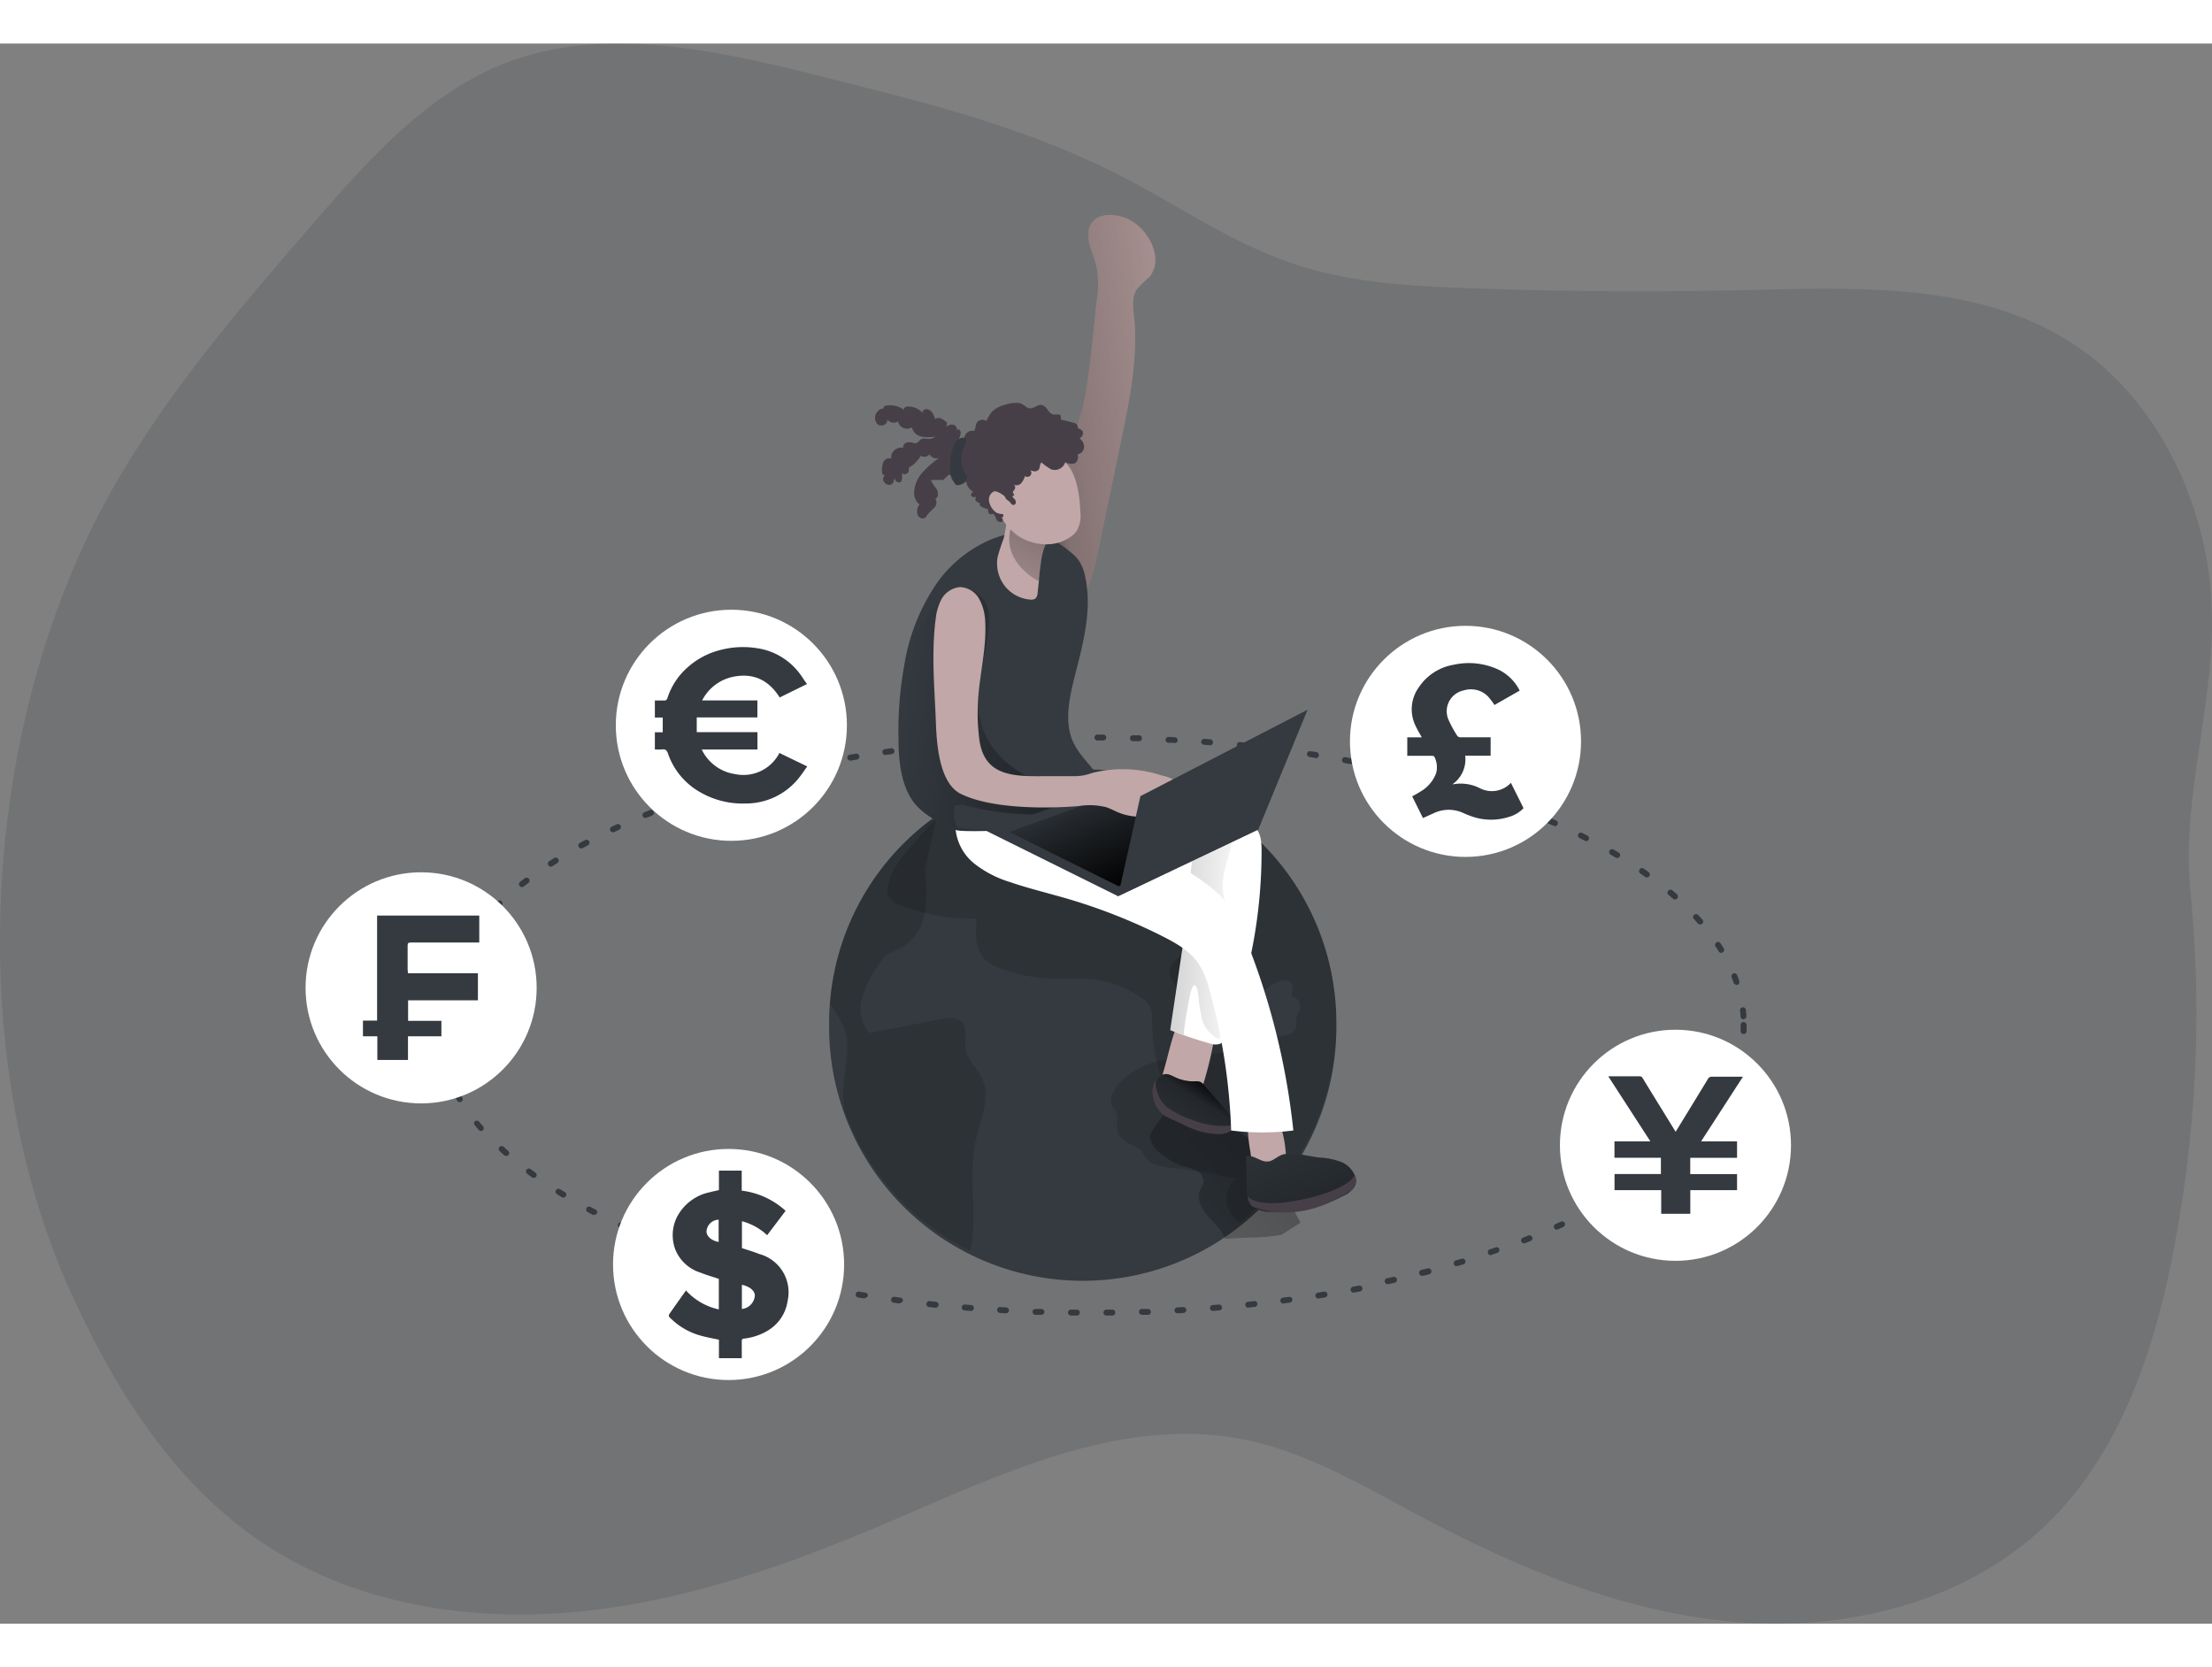 <svg id="Layer_1" data-name="Layer 1" xmlns="http://www.w3.org/2000/svg" xmlns:xlink="http://www.w3.org/1999/xlink" viewBox="0 0 373.89 267.08" width="406" height="306" class="illustration styles_illustrationTablet__1DWOa"><rect x="0" y="0" width="373.89" height="267.08" fill="#808080" stroke="none"/><defs><linearGradient id="linear-gradient" x1="190.17" y1="245.57" x2="242.26" y2="253.46" gradientTransform="matrix(1, 0, 0, -1, 0, 352)" gradientUnits="userSpaceOnUse"><stop offset="0.01"></stop><stop offset="0.13" stop-opacity="0.69"></stop><stop offset="0.25" stop-opacity="0.32"></stop><stop offset="1" stop-opacity="0"></stop></linearGradient><linearGradient id="linear-gradient-2" x1="-791.33" y1="142.56" x2="-731.57" y2="87.32" gradientTransform="translate(-535.87 352) rotate(180)" xlink:href="#linear-gradient"></linearGradient><linearGradient id="linear-gradient-3" x1="230.18" y1="137.09" x2="220.71" y2="122.07" xlink:href="#linear-gradient"></linearGradient><linearGradient id="linear-gradient-4" x1="-785.94" y1="107.99" x2="-773.7" y2="135.52" gradientTransform="translate(-535.87 352) rotate(180)" xlink:href="#linear-gradient"></linearGradient><linearGradient id="linear-gradient-5" x1="162.05" y1="163.78" x2="236.25" y2="160.78" gradientTransform="matrix(1, 0, 0, -1, 0, 352)" gradientUnits="userSpaceOnUse"><stop offset="0"></stop><stop offset="1" stop-opacity="0"></stop></linearGradient><linearGradient id="linear-gradient-6" x1="254.02" y1="190.17" x2="176.87" y2="201.15" xlink:href="#linear-gradient-5"></linearGradient><linearGradient id="linear-gradient-7" x1="-739.9" y1="237.31" x2="-726.66" y2="208.41" gradientTransform="translate(-535.87 352) rotate(180)" xlink:href="#linear-gradient"></linearGradient><linearGradient id="linear-gradient-8" x1="-754.69" y1="170.42" x2="-746.14" y2="189.55" gradientTransform="translate(-561.26 311.8) rotate(180)" xlink:href="#linear-gradient-5"></linearGradient></defs><title>15</title><path d="M175.11,48.52l-11.8-3c-17.23-4.24-35.77-8.42-52.34-2.07C97.51,48.64,87.53,60,78.11,70.86,65.72,85.2,53.24,99.67,44,116.23c-21.79,39.06-25.06,94.62-6.55,135.25,7.37,16.19,17.24,31.91,32,41.91,15.37,10.43,34.81,13.63,53.3,11.9S159,297.24,176,289.94c19-8.14,39.13-17.79,59.41-13.83,10.59,2.06,20.08,7.7,29.6,12.77,16.74,8.92,34.64,16.45,53.54,18.09s39-3.24,52.69-16.4c13.31-12.82,19-31.59,22.16-49.79a209.7,209.7,0,0,0,2.23-57.26c-1.8-18.54,6-36.05,2.92-55.08-2.43-14.91-10.22-29.36-22.9-37.58-15.73-10.19-35.85-9.44-54.59-9q-23.88.56-47.76-.32c-9.76-.35-19.65-.92-28.93-4-10.6-3.49-19.88-10-29.81-15.11C202.13,56.09,188.69,52,175.11,48.52Z" transform="translate(-25.39 -40.2)" fill="#343a40" opacity="0.18" style="isolation: isolate;"></path><path d="M199.47,130.91l9-29.38c1.16-5.63,1.67-12.27,2.31-18a16,16,0,0,0-.05-5.65c-.58-2.43-2.21-5.06-.91-7.2s4.91-1.79,7.12-.31c3.05,2,5.09,6.58,2.67,9.34a20.82,20.82,0,0,0-2.11,2.09c-.83,1.28-.6,3-.44,4.47.74,7-.72,14-2.16,21l-4,19.14c-1,4.66-2.54,10-7,11.73a2.6,2.6,0,0,1-2.1.08,3,3,0,0,1-1-.93C199.77,135.66,199.58,132.86,199.47,130.91Z" transform="translate(-25.39 -40.2)" fill="#c1a7a7"></path><path d="M199.47,130.91l9-29.38c1.16-5.63,1.67-12.27,2.31-18a16,16,0,0,0-.05-5.65c-.58-2.43-2.21-5.06-.91-7.2s4.91-1.79,7.12-.31c3.05,2,5.09,6.58,2.67,9.34a20.82,20.82,0,0,0-2.11,2.09c-.83,1.28-.6,3-.44,4.47.74,7-.72,14-2.16,21l-4,19.14c-1,4.66-2.54,10-7,11.73a2.6,2.6,0,0,1-2.1.08,3,3,0,0,1-1-.93C199.77,135.66,199.58,132.86,199.47,130.91Z" transform="translate(-25.39 -40.2)" fill="url(#linear-gradient)"></path><path d="M251.27,205.8a42.87,42.87,0,1,1-85.73,1.31c0-.44,0-.87,0-1.31a27.59,27.59,0,0,1,.13-3.28,42.86,42.86,0,0,1,85.6,3.28Z" transform="translate(-25.39 -40.2)" fill="#343a40"></path><path d="M190.39,225.27c-1.42,6.2.31,12.8-1,19a42.92,42.92,0,0,1-21.32-23.79,26.36,26.36,0,0,1,.15-6.4c.29-2.28.71-4.64.07-6.85a16.2,16.2,0,0,0-2.66-4.68,42.75,42.75,0,0,1,17.9-31.65,2.54,2.54,0,0,1,0,.87l-1.84,8.16a24.14,24.14,0,0,1,0,7.3,8.34,8.34,0,0,1-4,5.85,19.67,19.67,0,0,0-2.3,1.14,6.94,6.94,0,0,0-1.75,2.1,17.09,17.09,0,0,0-2.61,5.46,6.07,6.07,0,0,0,1.35,5.65l12-2.32c1.25-.24,2.76-.41,3.62.53,1,1.12.38,2.92.61,4.43.28,1.93,2,3.32,2.8,5.12C192.86,218.32,191.17,221.89,190.39,225.27Z" transform="translate(-25.39 -40.2)" fill="#020202" opacity="0.14" style="isolation: isolate;"></path><path d="M179.51,175.75c-1.71,2-3.48,4.13-4,6.7a3,3,0,0,0,0,1.69,3.5,3.5,0,0,0,2.25,1.76,33,33,0,0,0,12.75,2.18c-.25,2.45-.36,5.29,1.43,7a7,7,0,0,0,2.31,1.34,26.27,26.27,0,0,0,8.44,1.8c2.42.11,4.87-.13,7.29.14a17.93,17.93,0,0,1,8.31,3.12,4.21,4.21,0,0,1,1.51,1.57,5.12,5.12,0,0,1,.31,2.19,32.58,32.58,0,0,0,1,7.8c.65,2.48,1.7,5,3.78,6.51a13.29,13.29,0,0,0,3.56,1.61l8.55,2.92a1,1,0,0,0,.66.06,1,1,0,0,0,.46-.52c.95-1.86,1.89-3.92,1.5-6s-2-3.59-2.75-5.5c-1.23-3-.27-6.56-1.28-9.66a13.21,13.21,0,0,0-3.33-4.94,79.71,79.71,0,0,0-7.87-6.81c-4.4-3.48-8.86-7-14-9.32-2.06-.94-4.36-1.79-5.55-3.71-1.43-2.31-.81-5.48-2.35-7.72-1.26-1.82-3.63-2.52-5.84-2.64a21,21,0,0,0-10.51,2.46C183.23,171.25,181.63,173.26,179.51,175.75Z" transform="translate(-25.39 -40.2)" fill="#020202" opacity="0.14" style="isolation: isolate;"></path><path d="M251.27,205.8a42.77,42.77,0,0,1-16.33,33.67,5.25,5.25,0,0,1-1.49-1.48c-1.28-1.94-.86-5,1.21-6.1-.72.38-3.55-.55-4.4-.68l-4.41-.68c-2.11-.33-5.8-.19-7-2.32a5,5,0,0,0-.49-.84,2.9,2.9,0,0,0-.92-.63c-1.33-.65-2.88-1.38-3.2-2.83-.22-1.06.31-2.26-.24-3.2-.17-.29-.43-.52-.6-.81a2.76,2.76,0,0,1,.3-2.69c1.86-3.25,5.71-4.83,9.41-5.45s7.52-.53,11.12-1.57c2.27-.66,4.43-1.76,6.77-2.08,1.29-.18,2.91-.32,3.38-1.53.26-.69,0-1.49.27-2.18.11-.3.31-.56.42-.86a1.77,1.77,0,0,0-1.14-2.23,2.05,2.05,0,0,0-.34-.07c.3-.8.54-1.83-.09-2.4a1.71,1.71,0,0,0-1.56-.24c-1.54.38-2.65,1.68-3.94,2.6-4.28,3-10.15,2-13.72-1.62a3.9,3.9,0,0,1-1.19-1.93,3.08,3.08,0,0,1,1.81-3.08,9.1,9.1,0,0,1,3.71-.73c-.47-3.11-1-6.23-1.43-9.33-7.12,1.91-10-4.88-11-10.52s3-7.66,8.16-8A42.88,42.88,0,0,1,251.27,205.8Z" transform="translate(-25.39 -40.2)" fill="#020202" opacity="0.14" style="isolation: isolate;"></path><path d="M219.72,224.82c0,2.36,3.81,4.59,5.67,5.14a11,11,0,0,1,2.26.73,2.12,2.12,0,0,1,1.18,1.92c-.08.69-.64,1.25-.79,1.92a3.44,3.44,0,0,0,.21,1.74c.71,2.29,3.53,3.71,4.22,6,3.9-.39,5.66-.06,9.52-.71l3.22-2.06c-1.62-3-3.23-6.06-4.86-9.1a18.36,18.36,0,0,0-2.29-3.61,17.6,17.6,0,0,0-3.58-2.85A95,95,0,0,0,223.93,218C224.42,218.28,219.72,224.21,219.72,224.82Z" transform="translate(-25.39 -40.2)" fill="url(#linear-gradient-2)"></path><path d="M222,214.11c-.4,1.3-.76,2.83,0,3.92a3.18,3.18,0,0,0,1.42,1,3.84,3.84,0,0,0,4.06-.43,5.31,5.31,0,0,0,1.23-2.33,56.8,56.8,0,0,0,2.18-9.73,1.79,1.79,0,0,0,0-.92,1.63,1.63,0,0,0-.77-.72c-1.73-.93-4.44-1.68-5.41.39C223.44,208,222.86,211.28,222,214.11Z" transform="translate(-25.39 -40.2)" fill="#c1a7a7"></path><path d="M227.21,215.62a2.41,2.41,0,0,1,1.1.11,1.93,1.93,0,0,1,.61.53l3.74,4.28c.73.83,1.5,2,1,2.94a2.17,2.17,0,0,1-1.61,1,9.4,9.4,0,0,1-5.26-1c-1.16-.51-2.29-1.06-3.41-1.66a5.58,5.58,0,0,1-2.12-1.7c-.85-1.32-1.11-4.5.42-5.49.76-.49,1.43-.14,2.17.21A7.24,7.24,0,0,0,227.21,215.62Z" transform="translate(-25.39 -40.2)" fill="#343a40"></path><path d="M242.77,228.67a1.6,1.6,0,0,1-.08.72,1.5,1.5,0,0,1-.54.55,4.65,4.65,0,0,1-2.42.82,2.79,2.79,0,0,1-2.27-1,4.76,4.76,0,0,1-.7-2.13,25.6,25.6,0,0,1-.47-4.94.67.67,0,0,1,.64-.82c1.35-.29,4-1,4.72.67A20,20,0,0,1,242.77,228.67Z" transform="translate(-25.39 -40.2)" fill="#c1a7a7"></path><path d="M248.48,228.5a12.2,12.2,0,0,1,3.39.66,4.27,4.27,0,0,1,2.49,2.3,2.46,2.46,0,0,1,.07,1.67,3.51,3.51,0,0,1-1.84,1.76A23.19,23.19,0,0,1,240,237.65a4.29,4.29,0,0,1-3.05-1.13,4.88,4.88,0,0,1-.81-3.11l-.15-5.18c1-.15,1.87.49,2.8.81,1.61.55,2.24-.77,3.57-1.09C244.09,227.55,246.71,228.32,248.48,228.5Z" transform="translate(-25.39 -40.2)" fill="#343a40"></path><path d="M227.21,215.62a2.41,2.41,0,0,1,1.1.11,1.93,1.93,0,0,1,.61.53l3.74,4.28c.73.83,1.5,2,1,2.94a2.17,2.17,0,0,1-1.61,1,9.4,9.4,0,0,1-5.26-1c-1.16-.51-2.29-1.06-3.41-1.66a5.58,5.58,0,0,1-2.12-1.7c-.85-1.32-1.11-4.5.42-5.49.76-.49,1.43-.14,2.17.21A7.24,7.24,0,0,0,227.21,215.62Z" transform="translate(-25.39 -40.2)" fill="url(#linear-gradient-3)"></path><path d="M220.73,216.4a5.07,5.07,0,0,0,.31,1.14,7,7,0,0,0,.64,1.39,5.26,5.26,0,0,0,1.32,1.3,15.93,15.93,0,0,0,4.18,2,13.47,13.47,0,0,0,7.08.74,2.25,2.25,0,0,1-1.14,1.19,4.17,4.17,0,0,1-1.63.37,13.94,13.94,0,0,1-6.28-1.7l-2.21-1a5.92,5.92,0,0,1-.89-.49,4.2,4.2,0,0,1-1-1.06,5.24,5.24,0,0,1-.89-2.47,3.94,3.94,0,0,1,.09-1.28c0-.18.26-1,.5-1A2.14,2.14,0,0,0,220.73,216.4Z" transform="translate(-25.39 -40.2)" fill="#473f47"></path><path d="M248.48,228.5a12.2,12.2,0,0,1,3.39.66,4.27,4.27,0,0,1,2.49,2.3,2.46,2.46,0,0,1,.07,1.67,3.51,3.51,0,0,1-1.84,1.76A23.19,23.19,0,0,1,240,237.65a4.29,4.29,0,0,1-3.05-1.13,4.88,4.88,0,0,1-.81-3.11l-.15-5.18c1-.15,1.87.49,2.8.81,1.61.55,2.24-.77,3.57-1.09C244.09,227.55,246.71,228.32,248.48,228.5Z" transform="translate(-25.39 -40.2)" fill="url(#linear-gradient-4)"></path><path d="M234.63,171.29a6,6,0,0,1,3,1.52c1,1.08,1,2.68,1,4.14a85.37,85.37,0,0,1-5.74,30.6,2.74,2.74,0,0,1-1.28,1.73,2.69,2.69,0,0,1-1.75-.08,67.82,67.82,0,0,1-6.67-2.24l2.95-19.89a2.83,2.83,0,0,0-.09-1.68,2.7,2.7,0,0,0-.89-.92,78.62,78.62,0,0,0-10.65-6.64c-3-1.53-6.36-3.27-7.17-6.55a3.64,3.64,0,0,1,.58-3.25,5.15,5.15,0,0,1,1.63-1.1c2-1,4.45-2.25,6.72-2,1.8.18,2.5,1.25,4,2C224.51,169.14,230.08,169.94,234.63,171.29Z" transform="translate(-25.39 -40.2)" fill="#fff"></path><path d="M225.54,207.75c-.25-.08.63-4.77.71-5.24.16-.92.85-5,1.58-2.17a13.21,13.21,0,0,1,.22,1.88,21.41,21.41,0,0,0,.39,2.24,6.53,6.53,0,0,0,.51,1.68,6.68,6.68,0,0,0,1.82,2,.88.88,0,0,0,.52.27c.29,0,.51-.27.63-.54a6.67,6.67,0,0,0,.38-2.62c.15-5,2.74-9.36,2.57-14.49,0-1.25-1.19-2.76-1.69-3.91a13.53,13.53,0,0,1-1-2.91c-.63-3.41,1.38-6.74,1.66-10.2l-6.78,3.33L223.19,207Z" transform="translate(-25.39 -40.2)" fill="url(#linear-gradient-5)"></path><path d="M207.92,168.37a43.94,43.94,0,0,1-4.19,2.06c-.38.17-.76.33-1.15.48a28.69,28.69,0,0,1-13.92,2q-.72-.09-1.44-.24a12.13,12.13,0,0,1-7.08-3.84c-2.21-2.65-2.73-6.34-2.87-9.81v-1a61.41,61.41,0,0,1,1-12.91A33.71,33.71,0,0,1,184,131.05a21.6,21.6,0,0,1,7.57-6.41c3.09-1.57,6.75-2.37,10.05-1.28a15,15,0,0,1,4.67,2.77,7.24,7.24,0,0,1,1.37,1.34,7.16,7.16,0,0,1,1.12,2.69c1.37,6-.53,12.13-2,18.09-.81,3.4-1.43,7.14.12,10.26C209.11,162.92,214.46,164.72,207.92,168.37Z" transform="translate(-25.39 -40.2)" fill="#343a40"></path><path d="M207.92,168.39c-.12,1.38-1.86,1.89-3.25,2l-.94.05a50.27,50.27,0,0,1-14.87-1.36A3.19,3.19,0,0,0,187,169a.94.94,0,0,0-.26.14v.33a3.76,3.76,0,0,0,.55,3.23,12.13,12.13,0,0,1-7.08-3.84c-2.21-2.65-2.73-6.34-2.87-9.81v-1a67.88,67.88,0,0,1,.24-7.68,29.77,29.77,0,0,1,1-6.76A24.18,24.18,0,0,1,186,132.88a3.47,3.47,0,0,1,1.09-.69,3.4,3.4,0,0,1,2.69.46,5.41,5.41,0,0,1,1.78,1.37,5.29,5.29,0,0,1,1,3,19.84,19.84,0,0,1-.39,4.35,42.77,42.77,0,0,1-1.38,6.33,12.75,12.75,0,0,0-.67,2.34,5.36,5.36,0,0,0,.52,3c.37.84.43,1.72.73,2.6a13.66,13.66,0,0,0,2.91,4.87,17.93,17.93,0,0,0,10.17,5.36,7.66,7.66,0,0,1,2.35.59A2.17,2.17,0,0,1,207.92,168.39Z" transform="translate(-25.39 -40.2)" fill="url(#linear-gradient-6)"></path><path d="M195.24,131.9a6.08,6.08,0,0,0,4.38,2.29,1.22,1.22,0,0,0,.77-.17,1.32,1.32,0,0,0,.38-.92c.08-.69.18-1.57.25-2.45s.21-2,.31-2.7a10.72,10.72,0,0,1,2.18-5.47,5.49,5.49,0,0,1,.86-.94c2.11-1.9-6.47-1.15-7.6-3.74-1.3,1.69-1.18,4.06-1.76,6.13a30.71,30.71,0,0,0-1,3.08A6.22,6.22,0,0,0,195.24,131.9Z" transform="translate(-25.39 -40.2)" fill="#c1a7a7"></path><path d="M200.91,131.05l.11-.4c.12-1,.21-2,.31-2.7a10.72,10.72,0,0,1,2.18-5.47l.06-.21s-6.8-4.47-7.53.76S200.91,131.05,200.91,131.05Z" transform="translate(-25.39 -40.2)" fill="url(#linear-gradient-7)"></path><path d="M208,119.38a5.39,5.39,0,0,1-.58,3.15,4,4,0,0,1-1,1c-2.7,2-6.76,1.63-9.44-.48a12.09,12.09,0,0,1-4.22-9,7,7,0,0,1,1.41-5,5.56,5.56,0,0,1,5.11-1.43,13.19,13.19,0,0,1,6.47,3.68C207.48,113.24,207.91,116.93,208,119.38Z" transform="translate(-25.39 -40.2)" fill="#c1a7a7"></path><path d="M232.52,185.17a21.47,21.47,0,0,1,3.27,6A120.28,120.28,0,0,1,244,223.92a42,42,0,0,1-10.51,0,101.48,101.48,0,0,0-3.61-23.56,15.1,15.1,0,0,0-1.9-4.65c-1.55-2.29-4.1-3.61-6.55-4.85a95.73,95.73,0,0,0-17.63-6.68c-2.56-.72-5.14-1.37-7.66-2.24a18.38,18.38,0,0,1-6-3.08,8.53,8.53,0,0,1-3.22-5.79c0,.58,12.74,0,13.93-.18,4-.43,8.68-2.75,12.62-1.11,3.08,1.28,5.89,3.95,8.66,5.79C225.64,179.86,229.8,182,232.52,185.17Z" transform="translate(-25.39 -40.2)" fill="#fff"></path><polygon points="188.98 144.12 166.8 133.12 192.47 123.87 212.69 132.84 188.98 144.12" fill="#343a40"></polygon><polygon points="189.1 142.45 170.59 133.26 192.02 125.54 208.91 133.03 189.1 142.45" fill="url(#linear-gradient-8)"></polygon><path d="M183.58,137.2c-.05.38-.1.76-.14,1.14-.6,5.64-.06,11.19.15,16.81.13,3.47.58,10.1,4.21,11.88,6.82,3.33,19.94,2.05,19.94,2.05a11.73,11.73,0,0,1,4.57.18c.82.26,1.57.7,2.36,1,2.87,1.12,6.08.55,9.1,0a3.72,3.72,0,0,0,1.48-.5c1.17-.8,1.12-2.7.25-3.82a6.92,6.92,0,0,0-3.65-2,21.19,21.19,0,0,0-11.81-.46,13.71,13.71,0,0,1-1.52.42,10.07,10.07,0,0,1-1.82.13h-4.64c-5.32.05-10.34.07-11.14-6.26a34.72,34.72,0,0,1-.18-7.06c.32-4.25,1.41-8.46,1.18-12.72a8.56,8.56,0,0,0-1-3.87,3.87,3.87,0,0,0-3.2-2.05,4,4,0,0,0-3.29,2.24A8.91,8.91,0,0,0,183.58,137.2Z" transform="translate(-25.39 -40.2)" fill="#c1a7a7"></path><polygon points="221.02 112.6 192.76 127.21 188.98 144.12 212.69 132.84 221.02 112.6" fill="#343a40"></polygon><path d="M208.3,107.38a1.92,1.92,0,0,0-.45-.45,1,1,0,0,0,.59-1c-.06-.42-.36-.45-.66-.62s-.14-.35-.35-.68a.92.92,0,0,0-.61-.34l-2.12-.54c0-.27.07-.59-.13-.77s-.77,0-1.18-.1c-.58-.09-.84-.77-1.26-1.19-.94-.93-1.56,0-2.41.15s-1.19-.76-2.17-.89a5.42,5.42,0,0,0-2.26.31,4.94,4.94,0,0,0-2.16,1.1,5.41,5.41,0,0,0-1,1.66,1.15,1.15,0,0,0-1.6.22l-.09.15c-.19.41-.12.92-.39,1.27a3.11,3.11,0,0,0-.61,0,1.44,1.44,0,0,0-.55.28,1.52,1.52,0,0,0-.53,1.13,1.52,1.52,0,0,0-.94.07,3,3,0,0,0,.33-.93.76.76,0,0,0-.16-.71c-.2-.16-.59,0-.51.26a.83.83,0,0,0-.44-1.09h0a1.21,1.21,0,0,0-1.22.28c-.15-.14.11-.4.05-.6a.46.46,0,0,0-.13-.18,3.3,3.3,0,0,0-.91-.61,1,1,0,0,0-1,.12c-.12-.74-.76-1.87-1.68-1.65-.27.06-.5.38-.36.63a3.4,3.4,0,0,0-2.58-1.1c-.33,0-.78.27-.61.56a3.92,3.92,0,0,0-3-.72.46.46,0,0,0-.44.28c-.05.17.24.36.31.19a1.45,1.45,0,0,0-1.39.58,1.55,1.55,0,0,0,.06,2.11c.61.5,1.77,0,1.61-.81a1.43,1.43,0,0,0,1.85.32,1.53,1.53,0,0,0,1.79,1.21,1.63,1.63,0,0,0,.53-.21,2.09,2.09,0,0,0,1.6,1.56,6.19,6.19,0,0,0,2.35,0A1.69,1.69,0,0,1,182,107a1.59,1.59,0,0,0-.75,0,2.33,2.33,0,0,0-.69.56.69.69,0,0,1-.13.11,1,1,0,0,1-.78,0,1.66,1.66,0,0,0-1.08,0,.84.84,0,0,0-.53.87,1.69,1.69,0,0,0-2,1.32,1.67,1.67,0,0,0,0,.5,1.09,1.09,0,0,0-1.23.4,1.74,1.74,0,0,0-.24.58,4.93,4.93,0,0,0-.11,1.15.87.87,0,0,0,.1.45.36.36,0,0,0,.39.19,1.15,1.15,0,0,0-.28.89.83.83,0,0,0,.2.34,1.18,1.18,0,0,0,.63.42.74.74,0,0,0,.71-.18c.26-.25.26-.66.48-1a.6.6,0,0,0,.18.58.84.84,0,0,0,.61.18.35.35,0,0,0,.17-.06.38.38,0,0,0,.09-.15,2.22,2.22,0,0,0,.07-1.35.75.75,0,0,0,.73.16.72.72,0,0,0,.47-.58,2.94,2.94,0,0,1,0-.42c0-.2.3-.26.46-.37a5,5,0,0,0,.63-.51c.09-.09,1-1.14.91-1.21a1.12,1.12,0,0,0,1.48-.24,1.35,1.35,0,0,0,1.63.61,16.74,16.74,0,0,0-2.8,2.45A5.47,5.47,0,0,0,179.9,116a2.65,2.65,0,0,0,.54,1.74,1.61,1.61,0,0,0,1.67.53.62.62,0,0,0-.82-.51,1.3,1.3,0,0,0-.73.81,1.66,1.66,0,0,0,0,1.41.88.88,0,0,0,1.18.39l0,0a2,2,0,0,0,.45-.59,15.46,15.46,0,0,1,1.14-1.15,1.17,1.17,0,0,0,.16-1.46c.56-.27.54-1.11.23-1.65a9.32,9.32,0,0,1-1-1.55l2.08,0,1-.92a3.61,3.61,0,0,0,2.9.43,2.39,2.39,0,0,0,1.2,2.49c-.17.13-.41.29-.38.54a.43.43,0,0,0,.33.33,1.29,1.29,0,0,0,.48,0c.07.15-.1.31-.08.48a.4.4,0,0,0,.16.24,1.71,1.71,0,0,0,.63.32.33.33,0,0,0,0,.4.7.7,0,0,0,.33.26,3.51,3.51,0,0,0,1.05.35,1,1,0,0,0,.06.6.43.43,0,0,0,.49.27c.09,0,.17-.1.26-.08a.28.28,0,0,1,.14.1,1.83,1.83,0,0,1,.37.65,1,1,0,0,0,.13.32.78.78,0,0,0,.36.26c.19.07.42.13.57,0a.39.39,0,0,0,.08-.4,1.31,1.31,0,0,0-.21-.36.23.23,0,0,0,.29-.08.47.47,0,0,0,0-.33,2.87,2.87,0,0,0-.48-.76.17.17,0,0,1,0-.14.17.17,0,0,1,.09-.11c.17-.19,0-.5-.1-.72s-.33-.47-.22-.71a1.46,1.46,0,0,1,.21-.28c.11-.15.11-.42.25-.53a.31.31,0,0,1,.41.1c.1.12.14.28.23.4a3.23,3.23,0,0,0,.59.46c.15.14.26.34.42.48a.4.4,0,0,0,.72-.21.82.82,0,0,0-.28-.72,1,1,0,0,1-.21-.19.19.19,0,0,1,0-.26.19.19,0,0,0,.2-.1.17.17,0,0,0,0-.1.5.5,0,0,0-.13-.25s-.08-.08-.07-.13a.11.11,0,0,1,0-.08c.1-.17.24-.32.33-.49a.6.6,0,0,0-.22-.79,1,1,0,0,0,1.28-.18,3.15,3.15,0,0,0,.66-1.22.67.67,0,1,0,.81-1.07l-.08,0a2.68,2.68,0,0,0,.83.26.86.86,0,0,0,.78-.31c.25-.35.12-.9.45-1.18a10.05,10.05,0,0,0,1.65,1.17,1.87,1.87,0,0,0,2.36-1.19s0,0,0-.06a1.86,1.86,0,0,0,1.68.19,1.27,1.27,0,0,0,.39-1.49,1.26,1.26,0,0,0,1.11-1.21A1.67,1.67,0,0,0,208.3,107.38Z" transform="translate(-25.39 -40.2)" fill="#473f47"></path><path d="M236.28,235s1,2,7.76.86,9.94-3.25,10.32-4.44a2,2,0,0,1-.71,2.74h0c-1.69,1-8.24,5.5-16.22,2.74C237.43,236.94,236.43,236.66,236.28,235Z" transform="translate(-25.39 -40.2)" fill="#473f47"></path><path d="M193.61,115.87a.71.71,0,0,0-.37.12,1.54,1.54,0,0,0-.68,1.49,2.85,2.85,0,0,0,.74,1.55,1.81,1.81,0,0,0,.6.5,2.66,2.66,0,0,0,1,.2.9.9,0,0,0,.4,0,.85.85,0,0,0,.44-.74,3.78,3.78,0,0,0-.45-2.08,1.11,1.11,0,0,0-.49-.47A3,3,0,0,0,193.61,115.87Z" transform="translate(-25.39 -40.2)" fill="#c1a7a7"></path><path d="M186.57,108.22a10.2,10.2,0,0,0-.57,3.55,4.54,4.54,0,0,0,.25,1.93,5.09,5.09,0,0,0,.76,1.13,2,2,0,0,0,1.63-.61.87.87,0,0,0,.22-.37c.11-.38-.15-.74-.36-1.08a4.87,4.87,0,0,1-.41-3.7c.17-.68,1.36-2.5-.17-2.21A1.93,1.93,0,0,0,186.57,108.22Z" transform="translate(-25.39 -40.2)" fill="#343a40"></path><path d="M207.41,255.2h-1a.5.5,0,0,1,0-1h1a.5.5,0,1,1,0,1Zm5,0a.5.5,0,0,1,0-1h1a.5.5,0,1,1,0,1Zm-11-.12h-1a.5.5,0,0,1-.48-.52h0a.47.47,0,0,1,.48-.48h1a.5.5,0,0,1,0,1Zm17,0a.5.5,0,0,1,0-1h1a.52.52,0,0,1,.52.48.5.5,0,0,1-.48.52h-1Zm-23-.26h0l-1-.06a.5.5,0,0,1-.47-.53h0a.47.47,0,0,1,.49-.47h0l1,.06a.5.5,0,0,1,0,1Zm29,0a.51.51,0,0,1-.5-.47.52.52,0,0,1,.47-.53l1-.06a.52.52,0,0,1,.53.47.5.5,0,0,1-.47.53h0l-1,.06Zm-35-.4h0l-1-.09a.5.5,0,0,1-.46-.54h0a.52.52,0,0,1,.55-.45l1,.08a.5.5,0,0,1,0,1Zm41,0a.5.5,0,0,1,0-1l1-.08a.51.51,0,0,1,.54.45.49.49,0,0,1-.44.54h0l-1,.09Zm-46.93-.55h-.06l-1-.11a.5.5,0,0,1,.12-1l1,.11a.5.5,0,0,1,0,1Zm52.9,0a.5.5,0,1,1,0-1l1-.11a.5.5,0,0,1,.55.42v0a.5.5,0,0,1-.44.55l-1,.11Zm-58.86-.7h-.07l-1-.14a.5.5,0,1,1,.13-1l1,.14a.49.49,0,0,1,.43.54v0a.52.52,0,0,1-.51.36Zm64.82,0a.5.5,0,0,1-.07-1l1-.13a.49.49,0,0,1,.56.41h0a.51.51,0,0,1-.42.57h0l-1,.13Zm-70.76-.85h-.08l-1-.16a.51.51,0,1,1,.17-1l1,.17a.49.49,0,0,1,.41.56h0a.5.5,0,0,1-.52.32Zm76.69,0a.5.5,0,1,1-.08-1l1-.17a.5.5,0,0,1,.57.41.5.5,0,0,1-.41.58h0l-1,.16Zm-82.6-1h-.09l-1-.19a.5.5,0,0,1-.39-.59h0a.48.48,0,0,1,.57-.39h0l1,.19a.5.5,0,0,1,.39.59h0a.49.49,0,0,1-.52.24Zm88.51,0a.49.49,0,0,1-.49-.4.51.51,0,0,1,.4-.59l1-.19a.5.5,0,0,1,.58.4.47.47,0,0,1-.36.57h0l-1,.2ZM159.78,250h-.11l-1-.23a.51.51,0,0,1,.22-1l1,.22a.5.5,0,0,1,.38.6h0A.49.49,0,0,1,159.78,250ZM260,249.89a.5.5,0,0,1-.55-.45.49.49,0,0,1,.44-.55h0l1-.23a.51.51,0,1,1,.22,1h0l-1,.22Zm-106.1-1.35a.24.24,0,0,1-.12,0l-1-.25a.53.53,0,0,1-.38-.63.52.52,0,0,1,.63-.37l1,.26a.5.5,0,0,1,.36.61h0a.5.5,0,0,1-.45.38Zm111.93-.06a.5.5,0,1,1-.13-1l1-.25a.5.5,0,1,1,.25,1l-1,.25Zm-117.71-1.55H148l-1-.29a.49.49,0,0,1-.34-.62.51.51,0,0,1,.63-.33l1,.28a.5.5,0,0,1-.14,1h0Zm123.49-.07a.5.5,0,0,1-.48-.35.51.51,0,0,1,.33-.63l1-.28a.5.5,0,0,1,.62.32h0a.5.5,0,0,1-.33.62l-1,.29-.1,0ZM142.4,245.11h-.16l-1-.33a.5.5,0,0,1,.25-1l.08,0,.94.32a.5.5,0,0,1,.31.63h0a.49.49,0,0,1-.43.31Zm135-.11a.51.51,0,0,1-.16-1l.94-.32a.48.48,0,0,1,.63.28v0a.51.51,0,0,1-.31.64l-1,.33ZM136.8,243h-.18l-.93-.37a.5.5,0,0,1-.29-.63v0a.5.5,0,0,1,.64-.28l.93.37a.5.5,0,0,1,.29.64h0a.51.51,0,0,1-.47.34ZM283,243a.51.51,0,0,1-.47-.31.51.51,0,0,1,.28-.65h0l.92-.37a.51.51,0,0,1,.65.28.5.5,0,0,1-.28.65h0l-.93.37A.57.57,0,0,1,283,243Zm-151.74-2.21a.67.67,0,0,1-.2,0l-.92-.41a.49.49,0,0,1-.25-.65h0a.5.5,0,0,1,.66-.25l.91.41a.5.5,0,0,1,.25.66.52.52,0,0,1-.46.22Zm157.27-.1a.49.49,0,0,1-.45-.3.49.49,0,0,1,.23-.65h0l.9-.41a.51.51,0,0,1,.67.23h0a.52.52,0,0,1-.25.67l-.91.41a.5.5,0,0,1-.21,0Zm-162.68-2.5h-.23l-.89-.47a.51.51,0,0,1-.2-.68h0a.48.48,0,0,1,.66-.2h0l.88.46a.45.45,0,0,1-.23.86Zm168.09-.11a.51.51,0,0,1-.61-.39.5.5,0,0,1,.38-.61l.88-.46a.48.48,0,0,1,.66.2h0a.5.5,0,0,1-.19.67h0l-.89.47a.63.63,0,0,1-.23.08Zm-173.33-2.81a.48.48,0,0,1-.26-.07l-.85-.53a.51.51,0,0,1-.11-.7.5.5,0,0,1,.63-.15l.85.52a.5.5,0,0,1,.17.69h0a.49.49,0,0,1-.43.21Zm178.56-.13a.5.5,0,0,1-.43-.24.51.51,0,0,1,.17-.69l.85-.52a.5.5,0,0,1,.67.22.5.5,0,0,1-.15.63l-.85.53a.46.46,0,0,1-.26,0Zm-183.57-3.2a.52.52,0,0,1-.29-.09l-.81-.6a.5.5,0,0,1,.5-.86l.09.06.8.59a.49.49,0,0,1,.13.68h0A.51.51,0,0,1,115.6,231.94Zm188.57-.14a.5.5,0,0,1-.3-.91l.8-.59a.51.51,0,0,1,.7.1.5.5,0,0,1-.1.7c-.26.2-.54.41-.81.6A.43.43,0,0,1,304.17,231.8Zm-193.26-3.59a.57.57,0,0,1-.33-.13l-.75-.68a.5.5,0,0,1,0-.7.5.5,0,0,1,.71,0h0l.74.66a.5.5,0,0,1,.06.7.52.52,0,0,1-.4.18ZM308.84,228a.48.48,0,0,1-.37-.17.49.49,0,0,1,0-.69h0l.73-.67a.5.5,0,0,1,.71,0,.49.49,0,0,1,0,.7l-.05.05c-.24.23-.49.46-.75.68A.46.46,0,0,1,308.84,228Zm-202.15-4a.52.52,0,0,1-.38-.17l-.65-.78a.48.48,0,0,1,0-.69h0a.52.52,0,0,1,.71.07l.64.75a.51.51,0,0,1,0,.71A.53.53,0,0,1,106.69,224ZM313,223.77a.5.5,0,0,1-.5-.5.6.6,0,0,1,.12-.32l.64-.76a.49.49,0,0,1,.69-.08h0a.49.49,0,0,1,.08.69h0l-.65.78A.5.5,0,0,1,313,223.77Zm-209.89-4.64a.5.5,0,0,1-.43-.24l-.51-.88a.5.5,0,0,1,.23-.67.49.49,0,0,1,.64.18c.16.29.33.57.5.86a.5.5,0,0,1-.17.68.57.57,0,0,1-.22.07Zm213.4-.21a.48.48,0,0,1-.26-.07.5.5,0,0,1-.17-.68c.16-.29.33-.57.48-.86a.5.5,0,1,1,.88.48c-.16.3-.33.59-.5.88a.52.52,0,0,1-.39.25Zm-215.92-5.2a.5.5,0,0,1-.48-.34c-.11-.33-.21-.65-.3-1a.53.53,0,0,1,.37-.64.52.52,0,0,1,.63.37c.09.31.19.62.29.93a.49.49,0,0,1-.3.62h0a.44.44,0,0,1-.15.05ZM319,213.48h-.15a.5.5,0,0,1-.33-.61v0c.09-.31.19-.62.27-.94a.52.52,0,0,1,.63-.37.53.53,0,0,1,.37.64h0l-.29,1A.5.5,0,0,1,319,213.48ZM99.49,207.87a.5.5,0,0,1-.5-.48v-1a.51.51,0,0,1,.49-.5h0a.51.51,0,0,1,.5.49v1a.49.49,0,0,1-.46.52h0Zm220.6-.25h0a.51.51,0,0,1-.48-.53v-1a.5.5,0,0,1,1,0v1a.5.5,0,0,1-.47.53Zm0-2.49a.51.51,0,0,1-.5-.47,9,9,0,0,0-.09-1,.51.51,0,0,1,.45-.56.5.5,0,0,1,.55.45c0,.33.07.67.09,1a.5.5,0,0,1-.46.54h0ZM100,201.92h-.11a.48.48,0,0,1-.38-.58h0c.07-.34.15-.67.24-1a.49.49,0,0,1,.6-.35h0a.5.5,0,0,1,.35.61c-.08.31-.16.63-.23.95A.49.49,0,0,1,100,201.92Zm218.89-2.63a.52.52,0,0,1-.47-.34c-.1-.31-.22-.62-.33-.92a.5.5,0,0,1,.28-.65h0a.5.5,0,0,1,.65.29c.12.31.24.63.35,1a.5.5,0,0,1-.3.64h0a.44.44,0,0,1-.2,0Zm-216.91-3a.41.41,0,0,1-.22,0,.49.49,0,0,1-.23-.65v0c.14-.3.3-.6.46-.9a.49.49,0,0,1,.67-.21h0a.51.51,0,0,1,.2.68l-.45.87a.48.48,0,0,1-.43.23Zm214.34-2.4a.48.48,0,0,1-.42-.23c-.17-.28-.35-.56-.53-.83a.51.51,0,0,1,.14-.7.5.5,0,0,1,.69.15c.19.28.37.57.55.85a.5.5,0,0,1-.17.69h0a.5.5,0,0,1-.29.07Zm-211.18-2.67a.48.48,0,0,1-.3-.11.49.49,0,0,1-.1-.69h0l.62-.79a.5.5,0,0,1,.71,0,.51.51,0,0,1,.07.64l-.61.78a.51.51,0,0,1-.43.2Zm207.61-2.13a.52.52,0,0,1-.38-.17c-.21-.24-.43-.49-.66-.73a.5.5,0,0,1,.74-.68h0l.67.75a.5.5,0,0,1,0,.71h0a.53.53,0,0,1-.4.12Zm-203.63-2.36a.5.5,0,0,1-.37-.84h0c.23-.24.48-.47.72-.7a.5.5,0,0,1,.71,0h0a.49.49,0,0,1,0,.69h0l-.71.69a.48.48,0,0,1-.39.16Zm199.38-1.86a.51.51,0,0,1-.33-.13l-.75-.64a.51.51,0,0,1-.06-.71.52.52,0,0,1,.71-.06l.76.66a.51.51,0,0,1,.05.71.49.49,0,0,1-.41.17Zm-194.9-2.08a.51.51,0,0,1-.49-.51.54.54,0,0,1,.19-.38l.79-.62a.52.52,0,0,1,.71.1.51.51,0,0,1-.1.7l-.79.61A.5.5,0,0,1,113.6,182.79Zm190.17-1.64a.5.5,0,0,1-.29-.09l-.82-.57a.5.5,0,0,1,.57-.83l.83.58a.51.51,0,0,1,.11.7A.49.49,0,0,1,303.77,181.15Zm-185.28-1.83a.5.5,0,0,1-.28-.91h0l.85-.54a.5.5,0,1,1,.53.85l-.83.53a.54.54,0,0,1-.28.08Zm180.25-1.45a.45.45,0,0,1-.25-.07l-.86-.51a.49.49,0,0,1-.19-.67h0a.51.51,0,0,1,.69-.18l.86.51a.48.48,0,0,1,.18.67v0A.5.5,0,0,1,298.74,177.87Zm-175.09-1.62a.5.5,0,0,1-.24-.94h0l.88-.48a.5.5,0,1,1,.47.89h0l-.87.47A.5.5,0,0,1,123.65,176.25ZM293.5,175a.46.46,0,0,1-.23-.05l-.89-.45a.49.49,0,0,1-.23-.65v0a.5.5,0,0,1,.67-.23h0l.9.46a.5.5,0,0,1,.2.68.48.48,0,0,1-.43.26ZM129,173.52a.5.5,0,0,1-.45-.28.51.51,0,0,1,.23-.67h0l.91-.42a.5.5,0,0,1,.42.9l-.9.43A.54.54,0,0,1,129,173.52Zm159.09-1.14a.34.34,0,0,1-.2,0L287,172a.5.5,0,0,1,.39-.92l.92.4a.51.51,0,0,1-.2,1Zm-153.6-1.28a.51.51,0,0,1-.46-.31.51.51,0,0,1,.27-.65l.93-.38a.5.5,0,0,1,.65.28.49.49,0,0,1-.27.65l-.93.37a.45.45,0,0,1-.2,0Zm148.06-1h-.18l-.93-.36a.5.5,0,0,1,.24-1l.11,0,.94.36a.5.5,0,0,1,.28.64.47.47,0,0,1-.47.27ZM140.08,169a.54.54,0,0,1-.47-.33.5.5,0,0,1,.3-.64l1-.34a.5.5,0,0,1,.64.3h0a.5.5,0,0,1-.31.63l-.94.34A.42.42,0,0,1,140.08,169Zm136.81-1h-.16l-.94-.32a.5.5,0,0,1,.31-1l.95.32a.5.5,0,0,1,.33.61v0A.5.5,0,0,1,276.89,168Zm-131.12-1a.5.5,0,0,1-.57-.43.49.49,0,0,1,.42-.57l1-.3a.5.5,0,0,1,.62.33.48.48,0,0,1-.3.61h0l-1,.3a.34.34,0,0,1-.14.05Zm125.4-.8a.33.33,0,0,1-.14,0l-1-.28a.52.52,0,0,1,.28-1l1,.28a.49.49,0,0,1,.34.62.48.48,0,0,1-.48.41Zm-119.64-.89a.49.49,0,0,1-.56-.43.5.5,0,0,1,.43-.57l1-.26a.52.52,0,0,1,.26,1l-1,.26a.28.28,0,0,1-.13,0Zm113.86-.7h-.13l-1-.25a.5.5,0,0,1-.37-.6.51.51,0,0,1,.61-.37l1,.25a.5.5,0,1,1-.12,1Zm-108-.79a.5.5,0,0,1-.11-1l1-.23a.5.5,0,0,1,.25,1h0l-1,.23Zm102.21-.62h-.11l-1-.21a.5.5,0,0,1-.38-.6h0a.48.48,0,0,1,.58-.38h0l1,.22a.5.5,0,0,1,.45.55.51.51,0,0,1-.56.45Zm-96.35-.68a.5.5,0,0,1-.49-.39.52.52,0,0,1,.39-.6l1-.2a.51.51,0,0,1,.59.4.5.5,0,0,1-.39.59h0l-1,.19Zm90.48-.53h-.1l-1-.18a.51.51,0,0,1-.4-.59.5.5,0,0,1,.58-.4l1,.19a.5.5,0,0,1,.4.58.52.52,0,0,1-.53.41Zm-84.58-.59a.5.5,0,0,1-.09-1l1-.17a.5.5,0,1,1,.17,1l-1,.17Zm78.67-.45h-.08l-1-.16a.51.51,0,0,1-.42-.57h0a.51.51,0,0,1,.58-.41l1,.15a.51.51,0,0,1,.41.58.5.5,0,0,1-.54.46h0Zm-72.75-.5a.49.49,0,0,1-.53-.46.5.5,0,0,1,.46-.54l1-.14a.51.51,0,0,1,.57.42h0a.51.51,0,0,1-.43.57l-1,.14Zm66.81-.38h-.07l-1-.13a.5.5,0,0,1-.43-.56.49.49,0,0,1,.54-.43h0l1,.13a.49.49,0,0,1,.43.54v0a.5.5,0,0,1-.54.46h0Zm-6-.71h0l-1-.11a.5.5,0,0,1-.44-.55.52.52,0,0,1,.55-.44l1,.1a.5.5,0,0,1,0,1Zm-6-.56h0l-1-.08a.5.5,0,0,1-.46-.54h0a.52.52,0,0,1,.54-.46l1,.08a.49.49,0,0,1,.46.52v0a.5.5,0,0,1-.51.49h0Zm-6-.41h-1a.5.5,0,0,1,.06-1l1,.06a.49.49,0,1,1,0,1Zm-6-.27h-1a.5.5,0,0,1-.49-.51h0a.5.5,0,0,1,.52-.49h1a.5.5,0,0,1,0,1Zm-6-.12h-1a.5.5,0,0,1-.5-.5.52.52,0,0,1,.5-.5h1a.5.5,0,0,1,.49.51h0a.49.49,0,0,1-.46.49Z" transform="translate(-25.39 -40.2)" fill="#343a40"></path><circle cx="71.18" cy="159.61" r="19.53" fill="#fff"></circle><path d="M94.35,197.34h11.82v4.58H94.37v3.47H100V208H94.35v4H89.17v-4H86.74v-2.65h2.39V187.59H106.4v4.56H94.86c-.44,0-.58.09-.57.57v4Z" transform="translate(-25.39 -40.2)" fill="#343a40"></path><circle cx="123.62" cy="115.23" r="19.53" fill="#fff"></circle><path d="M161.79,148.46l-4.61,2.27c-1.71-2.71-4.08-4.07-7.33-3.59a7.62,7.62,0,0,0-5.78,4.09h9.34v2.87H143.16v2.49h10.26v2.93H144a7.45,7.45,0,0,0,5.69,4.17,6.83,6.83,0,0,0,7.44-3.58l4.71,2.28c-.57.77-1.05,1.52-1.63,2.2a11.43,11.43,0,0,1-8.82,4.06,14.36,14.36,0,0,1-7.66-1.91,12,12,0,0,1-5.44-6.55c-.18-.5-.4-.76-1-.68a8.15,8.15,0,0,1-1.21,0v-2.9h1.33v-2.49h-1.33v-2.88h1.52a.5.5,0,0,0,.59-.37v0a11.69,11.69,0,0,1,3.47-5.27,13,13,0,0,1,5.4-2.87,15,15,0,0,1,6.15-.35,11,11,0,0,1,7.44,4.43c.35.46.66,1,1,1.44A1.09,1.09,0,0,1,161.79,148.46Z" transform="translate(-25.39 -40.2)" fill="#343a40"></path><circle cx="247.71" cy="117.95" r="19.53" fill="#fff"></circle><path d="M265.91,171.11l-1.82-3.66c.46-.27.93-.51,1.37-.8a6,6,0,0,0,2.68-3.14,3.86,3.86,0,0,0-.3-2.75c0-.1-.27-.17-.42-.17h-4.16v-3.12h2.45c-.4-.73-.82-1.41-1.14-2.14a6.35,6.35,0,0,1,.6-6.26,8.85,8.85,0,0,1,5.93-3.87,11.86,11.86,0,0,1,7.71.89,7.84,7.84,0,0,1,3.45,3.48L278,152a14.38,14.38,0,0,0-1.11-1.46,4.06,4.06,0,0,0-4.1-1,3.59,3.59,0,0,0-2.79,4.24,3.45,3.45,0,0,0,.3.87,18.29,18.29,0,0,0,1.44,2.6.66.66,0,0,0,.51.21h5.1v3.11h-4.3a5.16,5.16,0,0,1-2.16,4.84l.74-.09a7.13,7.13,0,0,1,4,.8,4.42,4.42,0,0,0,4.61-.47,4.18,4.18,0,0,0,.53-.5c.72,1.43,1.42,2.84,2.14,4.29a5.36,5.36,0,0,1-2.41,1.46,9.94,9.94,0,0,1-6.15,0,17.89,17.89,0,0,1-1.71-.68,5.87,5.87,0,0,0-4.95.09Z" transform="translate(-25.39 -40.2)" fill="#343a40"></path><circle cx="283.2" cy="186.22" r="19.53" fill="#fff"></circle><path d="M308.62,224.14l1.29-2.1c1.38-2.26,2.77-4.52,4.14-6.79a.74.74,0,0,1,.74-.42H320c-2.38,3.67-4.7,7.27-7.08,10.93H319v2.78h-7.91v2.75H319V234h-7.9v4h-4.92v-4h-7.89v-2.72h7.84v-2.75h-7.85v-2.77h6.07l-7.12-11h5.23a.58.58,0,0,1,.58.3q1.71,2.81,3.44,5.6Z" transform="translate(-25.39 -40.2)" fill="#343a40"></path><circle cx="123.15" cy="206.37" r="19.53" fill="#fff"></circle><path d="M146.91,234v-3.3h3.85v3.39a13.36,13.36,0,0,1,7.42,3.41l-3.12,4.12a9.85,9.85,0,0,0-4.26-2.36v4.54c1,.34,2,.62,2.93,1a6.69,6.69,0,0,1,4.79,7.92,7,7,0,0,1-3.31,5,10,10,0,0,1-4,1.37c-.38,0-.45.19-.44.53v2.79h-3.86v-3.13c-1-.21-1.95-.38-2.88-.63a11.65,11.65,0,0,1-5.12-2.82c-.61-.56-.6-.58-.12-1.26.83-1.19,1.67-2.37,2.55-3.61a10.46,10.46,0,0,0,5.55,3.2V249c-1.1-.37-2.17-.67-3.2-1.09a6.7,6.7,0,0,1-4.12-3.79,6.87,6.87,0,0,1,.2-5.48,8.08,8.08,0,0,1,5.68-4.3C145.91,234.2,146.37,234.13,146.91,234Zm3.88,20.09a2.45,2.45,0,0,0,2.19-2.28c0-.86-1-1.57-2.19-1.81Zm-3.93-11.32V239a2.1,2.1,0,0,0-2.05,2c0,.81.88,1.56,2.05,1.76Z" transform="translate(-25.39 -40.2)" fill="#343a40"></path></svg>